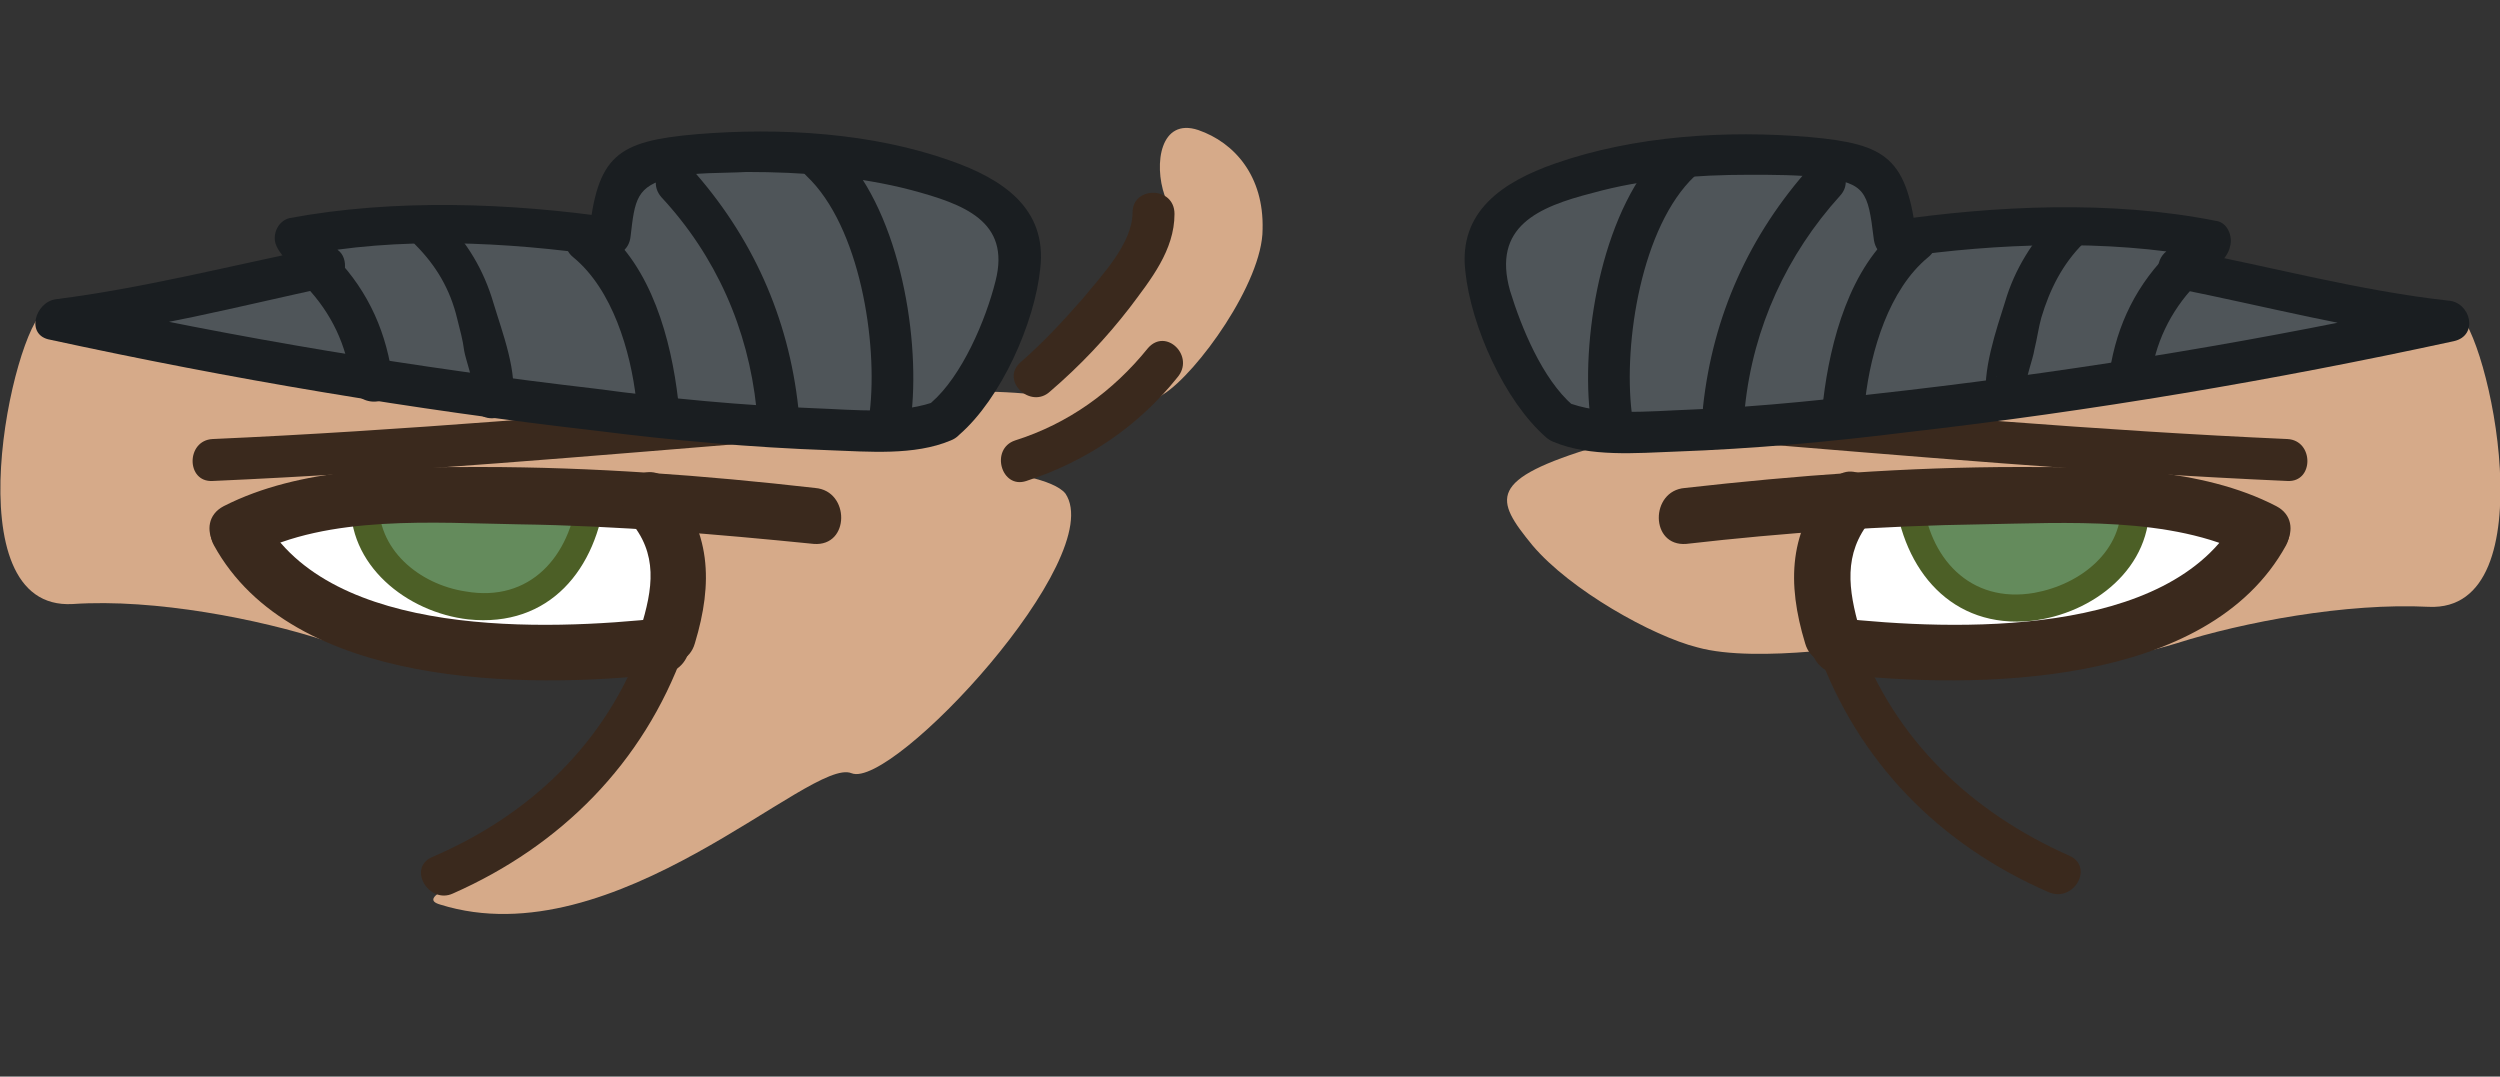 <?xml version="1.0" encoding="utf-8"?>
<!-- Generator: Adobe Illustrator 19.2.0, SVG Export Plug-In . SVG Version: 6.00 Build 0)  -->
<svg version="1.1" id="Layer_1" xmlns="http://www.w3.org/2000/svg" xmlns:xlink="http://www.w3.org/1999/xlink" x="0px" y="0px"
	 viewBox="0 0 178.8 77" style="enable-background:new 0 0 178.8 77;" xml:space="preserve">
<rect x="0" y="0" width="178.8" height="77" fill="#333333" stroke="none"/>
<style type="text/css">
	.st0{fill-rule:evenodd;clip-rule:evenodd;fill:#D6AA89;}
	.st1{fill-rule:evenodd;clip-rule:evenodd;fill:#FFFFFF;}
	.st2{fill-rule:evenodd;clip-rule:evenodd;fill:#648b5c;}
	.st3{fill:#4c5f26;}
	.st4{fill:#3A291D;}
	.st5{fill:#4f5559;}
	.st6{fill:#1a1e21;}
</style>
<g>
	<g>
		<g>
			<path class="st0" d="M85.7,9.3c-2.7-0.9-3.2,2.4-2.4,4.7c0.9,2.4-4.7,8.3-4.7,8.3l-4.7,5.9c0,0-8.3-0.9-8.3,1.2
				c0,0.6-0.1,1.2-0.1,1.8c-3.2-1.5-9.5-1.1-9.3-0.6L48,29.4h-8.3L30.3,27l-5.9-1.2l-7.1-1.2c0,0-12.4-3.4-14.1-2.4
				c-2.3,1.4-6.7,21.5,2,21c5.9-0.4,13.4,1.1,18,2.6c8.4,2.7,8.3-1.2,8.3-1.2l13,1.2c0,0,1.6-0.4,3.8-0.9c0.2,1,0.1,2.1-0.3,3.2
				C43.5,60.9,28,63.7,31.5,64.7C44,68.6,58,54.1,60.9,55.3c2.9,1.2,18.4-15.4,15.3-20c-0.4-0.5-1.4-0.9-2.7-1.2c0.1,0,0.3,0,0.3,0
				c0.9,0.3,7.1-4.4,9.4-5.9c2.4-1.5,7.1-8,7.1-11.8C90.4,12.6,88.3,10.2,85.7,9.3z"/>
		</g>
		<g>
			<g>
				<polygon class="st1" points="48,35.3 43.3,34.1 32.6,35.3 23.2,35.3 17.3,37.6 22,43.5 29.1,47.1 38.5,47.1 46.8,45.9 
					49.1,43.5 				"/>
			</g>
			<g>
				<polygon class="st2" points="37.4,35.3 27.9,34.1 25.4,36.6 29.1,42.5 35,43.7 40.9,40.2 42.1,34.1 				"/>
			</g>
			<g>
				<g>
					<path class="st3" d="M41.3,35.4c-0.5,4.4-3.4,7.7-8,6.9c-3.3-0.5-6.4-3-6.2-6.6c0.1-1.3-1.9-1.3-2,0c-0.3,4.7,4,8.1,8.4,8.6
						c5.8,0.6,9.2-3.6,9.8-9C43.4,34.1,41.4,34.1,41.3,35.4L41.3,35.4z"/>
				</g>
				<g>
					<path class="st4" d="M58.3,34.9c-7.9-0.9-15.9-1.5-23.9-1.5c-6,0-12.9,0-18.4,2.8c-2.3,1.2-0.3,4.7,2,3.5
						c5.5-2.9,13.1-2.3,19.1-2.2c7.1,0.1,14.1,0.7,21.1,1.4C60.8,39.1,60.8,35.1,58.3,34.9L58.3,34.9z"/>
				</g>
				<g>
					<path class="st4" d="M49.7,46c1.3-4.3,1.2-8.1-1.9-11.6c-1.7-1.9-4.5,0.9-2.8,2.8c2.1,2.4,1.7,4.9,0.8,7.8
						C45.1,47.4,49,48.5,49.7,46L49.7,46z"/>
				</g>
				<g>
					<path class="st4" d="M47.4,44.2c-8.3,0.9-23.8,1.5-28.6-7.2c-1.2-2.3-4.7-0.2-3.5,2c5.6,10.2,22.2,10.3,32.1,9.2
						C50,47.9,50,43.9,47.4,44.2L47.4,44.2z"/>
				</g>
				<g>
					<path class="st4" d="M46,45.8c-2.6,7.3-8.1,12.5-15.1,15.5c-1.8,0.8-0.2,3.4,1.5,2.6c7.7-3.4,13.6-9.3,16.5-17.3
						C49.5,44.7,46.6,43.9,46,45.8L46,45.8z"/>
				</g>
			</g>
			<g>
				<g>
					<path class="st4" d="M81,15.2c0,2.2-2.2,4.5-3.6,6.2c-1.4,1.6-2.8,3.1-4.4,4.5c-1.5,1.3,0.7,3.4,2.1,2.1c2.1-1.8,4-3.8,5.7-6
						c1.5-2,3.2-4.1,3.2-6.7C84,13.3,81,13.3,81,15.2L81,15.2z"/>
				</g>
				<g>
					<path class="st4" d="M82.1,24.9c-2.5,3.1-5.7,5.4-9.5,6.6c-1.8,0.6-1,3.5,0.8,2.9c4.3-1.4,8-3.9,10.8-7.4
						C85.5,25.5,83.4,23.4,82.1,24.9L82.1,24.9z"/>
				</g>
			</g>
			<g>
				<path class="st4" d="M15.2,34.4c13.6-0.6,27.1-1.8,40.7-2.9c1.9-0.1,1.9-3.2,0-3c-13.5,1.1-27.1,2.3-40.7,2.9
					C13.3,31.5,13.3,34.5,15.2,34.4L15.2,34.4z"/>
			</g>
		</g>
	</g>
	<g>
		<g>
			<path class="st0" d="M175.7,22.3c-1.8-1.1-14.1,2.4-14.1,2.4l-7.1,1.2l-5.9,1.2l-9.4,2.4h-8.3l-8.3,1.2c0.2-0.6-5,0.2-8.3,1.2
				c-8,2.4-7.4,3.8-4.7,7.1c2.7,3.2,8.6,6.5,11.8,7.3c4.3,1.2,13-0.3,13-0.3l13-1.2c0,0-0.1,3.8,8.3,1.2c4.7-1.5,12.1-2.9,18-2.6
				C182.3,43.8,178,23.7,175.7,22.3z"/>
		</g>
		<g>
			<g>
				<polygon class="st1" points="155.6,35.3 146.2,35.3 135.6,34.1 130.9,35.3 129.7,43.5 132,45.9 140.3,47.1 149.7,47.1 
					156.8,43.5 161.5,37.6 				"/>
			</g>
			<g>
				<polygon class="st2" points="150.9,34.1 141.5,35.3 136.8,34.1 137.9,41.2 143.8,43.7 149.7,41.5 152.4,37.6 				"/>
			</g>
			<g>
				<g>
					<path class="st3" d="M135.5,35.4c0.6,5.4,4.1,9.6,9.8,9c4.4-0.5,8.7-3.8,8.4-8.6c-0.1-1.3-2.1-1.3-2,0c0.2,3.6-2.9,6-6.2,6.6
						c-4.6,0.8-7.6-2.5-8-6.9C137.4,34.1,135.4,34.1,135.5,35.4L135.5,35.4z"/>
				</g>
				<g>
					<path class="st4" d="M120.6,38.9c7-0.8,14.1-1.3,21.1-1.4c6-0.1,13.6-0.6,19.1,2.2c2.3,1.2,4.3-2.3,2-3.5
						c-5.4-2.8-12.4-2.8-18.4-2.8c-8,0-15.9,0.6-23.9,1.5C118,35.1,118,39.1,120.6,38.9L120.6,38.9z"/>
				</g>
				<g>
					<path class="st4" d="M133,45c-0.8-2.8-1.2-5.4,0.8-7.8c1.7-1.9-1.1-4.8-2.8-2.8c-3.1,3.5-3.2,7.3-1.9,11.6
						C129.8,48.5,133.7,47.4,133,45L133,45z"/>
				</g>
				<g>
					<path class="st4" d="M131.4,48.2c9.9,1.1,26.5,1,32.1-9.2c1.2-2.3-2.2-4.3-3.5-2c-4.8,8.7-20.3,8.1-28.6,7.2
						C128.8,43.9,128.9,47.9,131.4,48.2L131.4,48.2z"/>
				</g>
				<g>
					<path class="st4" d="M130,46.5c2.9,8,8.7,13.9,16.5,17.3c1.8,0.8,3.3-1.8,1.5-2.6c-7-3.1-12.5-8.3-15.1-15.5
						C132.2,43.9,129.3,44.7,130,46.5L130,46.5z"/>
				</g>
			</g>
			<g>
				<path class="st4" d="M163.6,31.4c-13.6-0.6-27.1-1.8-40.7-2.9c-1.9-0.2-1.9,2.9,0,3c13.5,1.1,27.1,2.3,40.7,2.9
					C165.5,34.5,165.5,31.5,163.6,31.4L163.6,31.4z"/>
			</g>
		</g>
	</g>
	<g>
		<g>
			<path class="st5" d="M67.5,30c1.8-1.2,7-10.9,5.1-13.8C69.1,10.9,52,10,45,11.9C44.5,12,43.7,15,43.6,17
				c-4.8-0.8-17.4-1.1-22.5,0c0,0,0,0,0,0c1.1,0.9,1.8,1.9,2.1,2.1C16.5,20.5,8.9,22.4,4,22.9C20.4,26.9,47.1,30,67.5,30z"/>
			<path class="st5" d="M111.5,30c-1.8-1.2-7-10.9-5.1-13.8c3.5-5.3,20.6-6.3,27.6-4.4c0.5,0.1,1.3,3.1,1.4,5.1
				c4.8-0.8,17.4-1.1,22.5,0c0,0,0,0,0,0c-1.1,0.9-1.8,1.9-2.1,2.1c6.6,1.3,14.3,3.2,19.2,3.7C158.6,26.9,131.9,30,111.5,30z"/>
		</g>
		<g>
			<g>
				<g>
					<path class="st6" d="M68.6,31.1c3-2.6,5.4-8,5.8-11.9c0.5-4.3-2.7-6.4-6.4-7.7c-5.6-2-12.2-2.4-18.2-1.9
						c-5.7,0.5-7.1,1.5-7.7,7.4c0.6-0.5,1.3-1,1.9-1.4c-7.5-1.1-15.8-1.4-23.3,0c-0.8,0.2-1.2,1.1-1,1.8c0.3,1,1.8,2.1,2.5,2.8
						c0.2-0.8,0.4-1.7,0.7-2.5C16.5,19,10.3,20.6,4,21.4c-1.5,0.2-2.2,2.6-0.4,2.9c12.9,2.8,25.9,5,39,6.5
						c5.5,0.7,11.1,1.2,16.7,1.4c2.8,0.1,6.1,0.4,8.7-0.7c1.8-0.7,1-3.6-0.8-2.9c-2.7,1.1-6.1,0.7-8.9,0.6
						c-5.2-0.2-10.5-0.7-15.7-1.4C29.7,26.3,17,24.2,4.4,21.4c-0.1,1-0.3,2-0.4,2.9c6.6-0.7,13.1-2.4,19.6-3.8
						c1.1-0.2,1.4-1.8,0.7-2.5c-0.2-0.2-1.7-1.4-1.8-1.5c-0.3,0.6-0.7,1.2-1,1.8c6.9-1.4,14.8-1,21.7,0c1,0.1,1.8-0.4,1.9-1.4
						c0.3-2.6,0.4-3.6,2.9-4.2c1.7-0.4,3.6-0.3,5.4-0.4c3.9,0,8,0.3,11.8,1.3c3.7,1,7.1,2.2,6,6.5c-0.7,2.8-2.4,6.8-4.6,8.7
						C65,30.2,67.1,32.3,68.6,31.1z"/>
				</g>
				<g>
					<path class="st6" d="M57.7,12.6c3.8,3.6,5.1,11.9,4.5,16.9c-0.2,1.9,2.8,1.9,3,0c0.6-5.8-1-14.8-5.4-19
						C58.4,9.2,56.3,11.3,57.7,12.6L57.7,12.6z"/>
				</g>
				<g>
					<path class="st6" d="M47.3,14.1c3.9,4.2,6.2,9.4,6.8,15.1c0.2,1.9,3.2,1.9,3,0c-0.7-6.5-3.3-12.3-7.7-17.2
						C48.2,10.5,46,12.6,47.3,14.1L47.3,14.1z"/>
				</g>
				<g>
					<path class="st6" d="M41,18.4c2.8,2.3,4.1,6.7,4.5,10.2c0.2,1.9,3.2,1.9,3,0c-0.5-4.3-1.9-9.5-5.4-12.3
						C41.7,15.1,39.5,17.2,41,18.4L41,18.4z"/>
				</g>
				<g>
					<path class="st6" d="M29.7,17.5c1.5,1.5,2.5,3.2,3,5.3c0.2,0.8,0.4,1.5,0.5,2.3c0.1,0.6,0.7,2.2,0.6,2.8
						c0.7-0.3,1.5-0.6,2.2-0.9c0,0-0.1,0-0.1,0c0.2,0.7,0.4,1.4,0.5,2.1c0,0,0,0,0-0.1c0.9-1.7-1.7-3.2-2.6-1.5c0,0,0,0,0,0.1
						c-0.4,0.7-0.2,1.6,0.5,2.1c0,0,0.1,0,0.1,0c0.8,0.5,2,0.1,2.2-0.9c0.5-2-0.7-5.1-1.3-7.1c-0.7-2.4-1.9-4.4-3.7-6.2
						C30.5,14,28.4,16.1,29.7,17.5L29.7,17.5z"/>
				</g>
				<g>
					<path class="st6" d="M21.9,20.5c1.8,1.9,2.9,4.2,3.2,6.8c0.2,1.9,3.2,1.9,3,0c-0.4-3.4-1.7-6.4-4.1-8.9
						C22.7,17,20.6,19.1,21.9,20.5L21.9,20.5z"/>
				</g>
			</g>
			<g>
				<g>
					<path class="st6" d="M112.5,29c-2.2-1.9-3.7-5.6-4.5-8.2c-1.3-4.6,2-6,5.9-7c3.6-1,7.4-1.3,11.2-1.3c1.7,0,3.5,0,5.2,0.2
						c3.1,0.4,3.3,1,3.7,4.3c0.1,1.1,0.9,1.6,1.9,1.4c6.9-1,14.8-1.3,21.7,0c-0.3-0.6-0.7-1.2-1-1.8c0,0-1.6,1.3-1.8,1.5
						c-0.8,0.8-0.5,2.3,0.7,2.5c6.5,1.3,13,3,19.6,3.8c-0.1-1-0.3-2-0.4-2.9c-12.6,2.8-25.4,4.9-38.2,6.4
						c-5.2,0.6-10.4,1.2-15.7,1.4c-2.8,0.1-6.3,0.5-8.9-0.6c-1.8-0.7-2.6,2.2-0.8,2.9c2.6,1.1,6,0.8,8.7,0.7
						c5.6-0.2,11.1-0.7,16.7-1.4c13.1-1.5,26.1-3.7,39-6.5c1.8-0.4,1.2-2.8-0.4-2.9c-6.3-0.7-12.6-2.4-18.8-3.6
						c0.2,0.8,0.4,1.7,0.7,2.5c0.8-0.8,2.3-1.7,2.5-2.8c0.2-0.7-0.2-1.7-1-1.8c-7.5-1.5-15.8-1.1-23.3,0c0.6,0.5,1.3,1,1.9,1.4
						c-0.7-5.9-2.1-6.9-7.7-7.4c-5.9-0.5-12.5-0.1-18.2,1.9c-3.7,1.3-6.9,3.4-6.4,7.7c0.4,3.9,2.8,9.3,5.8,11.9
						C111.8,32.3,114,30.2,112.5,29z"/>
				</g>
				<g>
					<path class="st6" d="M119.1,10.5c-4.4,4.2-6,13.2-5.4,19c0.2,1.9,3.2,1.9,3,0c-0.6-5,0.7-13.3,4.5-16.9
						C122.7,11.3,120.5,9.2,119.1,10.5L119.1,10.5z"/>
				</g>
				<g>
					<path class="st6" d="M129.5,11.9c-4.4,4.9-7,10.7-7.7,17.2c-0.2,1.9,2.8,1.9,3,0c0.6-5.7,3-10.9,6.8-15.1
						C132.9,12.6,130.8,10.5,129.5,11.9L129.5,11.9z"/>
				</g>
				<g>
					<path class="st6" d="M135.8,16.3c-3.5,2.8-4.9,8.1-5.4,12.3c-0.2,1.9,2.8,1.9,3,0c0.4-3.5,1.7-7.9,4.5-10.2
						C139.4,17.2,137.3,15.1,135.8,16.3L135.8,16.3z"/>
				</g>
				<g>
					<path class="st6" d="M147.1,15.4c-1.7,1.8-3,3.8-3.7,6.2c-0.6,1.9-1.7,5.1-1.3,7.1c0.2,1,1.4,1.4,2.2,0.9c0,0,0.1,0,0.1,0
						c0.7-0.4,0.9-1.3,0.5-2.1c0,0,0,0,0-0.1c-0.9-1.7-3.5-0.2-2.6,1.5c0,0,0,0,0,0.1c0.2-0.7,0.4-1.4,0.5-2.1c0,0-0.1,0-0.1,0
						c0.7,0.3,1.5,0.6,2.2,0.9c-0.1-0.6,0.5-2.1,0.6-2.8c0.2-0.8,0.3-1.6,0.5-2.3c0.6-2,1.5-3.8,3-5.3
						C150.6,16.1,148.5,14,147.1,15.4L147.1,15.4z"/>
				</g>
				<g>
					<path class="st6" d="M154.9,18.3c-2.4,2.5-3.7,5.5-4.1,8.9c-0.2,1.9,2.8,1.9,3,0c0.3-2.6,1.4-4.9,3.2-6.8
						C158.4,19.1,156.3,17,154.9,18.3L154.9,18.3z"/>
				</g>
			</g>
		</g>
	</g>
</g>
</svg>
